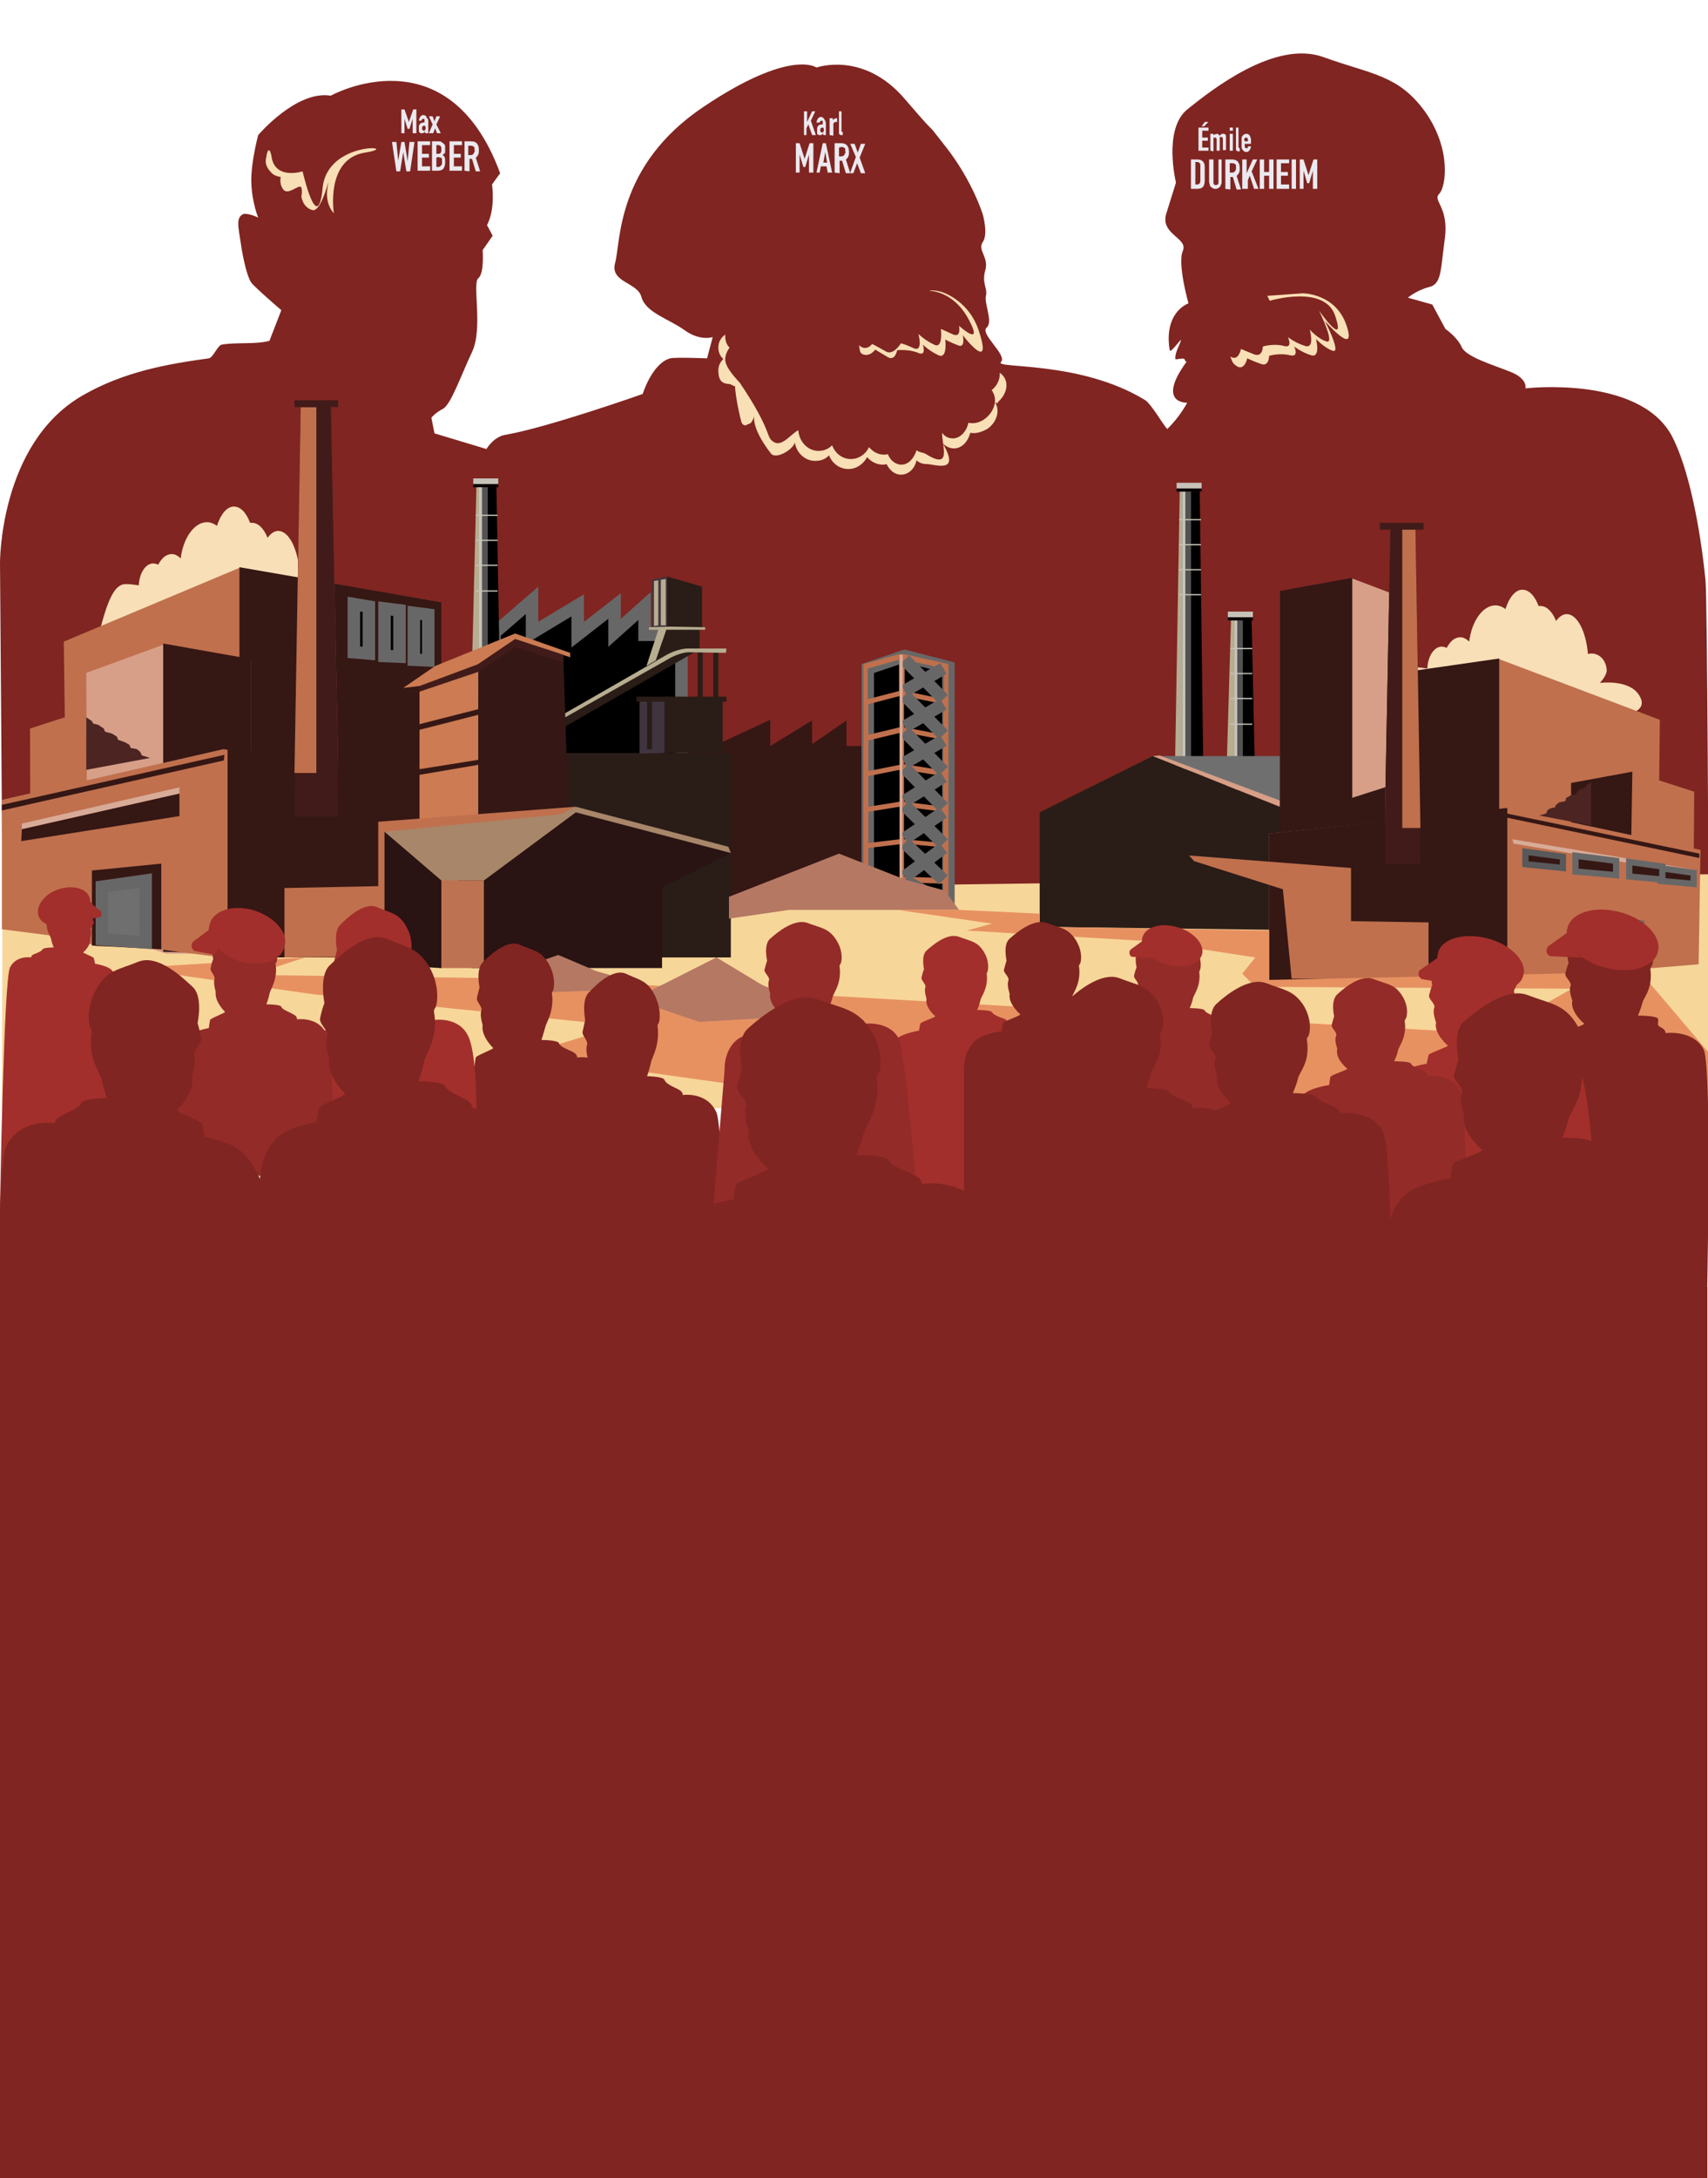 <?xml version="1.0" encoding="utf-8"?>
<!-- Generator: Adobe Illustrator 28.0.0, SVG Export Plug-In . SVG Version: 6.00 Build 0)  -->
<svg version="1.1" id="Layer_2" xmlns="http://www.w3.org/2000/svg" xmlns:xlink="http://www.w3.org/1999/xlink" x="0px" y="0px"
	 viewBox="0 0 273.2 348.3" style="enable-background:new 0 0 273.2 348.3;" xml:space="preserve">
<style type="text/css">
	.st0{fill:#802521;}
	.st1{fill:#F8DFB6;}
	.st2{fill:#F8DFB7;}
	.st3{fill:#525252;}
	.st4{fill:#B7AD90;}
	.st5{fill:#C7C3B9;}
	.st6{fill:#F7D699;}
	.st7{fill:#2A1C17;}
	.st8{fill:#E79161;}
	.st9{fill:#351714;}
	.st10{stroke:#686767;stroke-width:2;stroke-miterlimit:10;}
	.st11{fill:#C0704D;}
	.st12{fill:#D79F87;}
	.st13{fill:#D8AB98;}
	.st14{fill:#6F6F6F;stroke:#686767;stroke-width:2;stroke-miterlimit:10;}
	.st15{fill:#40353F;}
	.st16{fill:#CC7B52;}
	.st17{fill:#351715;}
	.st18{fill:#411B19;}
	.st19{fill:#291313;}
	.st20{fill:#4C2422;}
	.st21{fill:#A88669;}
	.st22{fill:#BD7351;}
	.st23{fill:none;stroke:#686767;stroke-width:2;stroke-miterlimit:10;}
	.st24{fill:#351714;stroke:#58595B;stroke-miterlimit:10;}
	.st25{fill:#B57863;}
	.st26{fill:#6F6F6F;}
	.st27{fill:#A22F2B;}
	.st28{fill:#932B28;}
	.st29{enable-background:new    ;}
	.st30{fill:#EAE9EF;}
	.st31{clip-path:url(#SVGID_00000062172999920472425620000008816036970280081031_);fill:#802521;}
</style>
<g id="Layer_6">
	<path class="st0" d="M273.3,148.6c0,0-0.2-53.5-0.5-55.8c-0.8-8.2-2.7-18.2-5.5-23.3c-5.4-9.5-23.3-7.4-23.3-7.4s0.4-1.5-2.3-2.6
		c-2.7-1.1-7.2-2.4-7.9-4c-0.7-1.6-2.6-2.9-2.6-2.9l-2.1-3.9l-3.9-1.1c0,0,1.4-1.2,3.4-1.7c2-0.5,1.8-2.6,2.5-7.7s-2-6.1-0.9-7.2
		c1.1-1.1,2-7.2-2.3-13.2c-4.3-5.9-8.6-5.9-16.3-8.7c-7.7-2.7-17.7,5.2-21.7,8.4c-3.9,3.2-1.8,11.7-1.8,11.7s-0.4,1.3-1.5,4.8
		c-1.2,3.5,3.5,4,2.6,6.1c-0.9,2.1,0.9,8.4,0.9,8.4c-2.1,0.9-3.7,3.4-3,7.5c0.1,0.6,1.9-2,1.8-1.6c-0.2,0.8-1,2-0.9,3
		c0.1,0.2,1.4-0.3,1.5,0.1c0.2,0.6,0.4,0.2,0.4,0.2c-5.1,6.9,0,6.7,0,6.7s-1.2,2.3-3.2,4.2c-0.8-0.9-2.5-3.9-3.5-4.6
		c-10.4-6.4-24.2-5-23.1-6.1c1.1-1.1-3.4-4.5-2.3-5.5c1.1-0.9-0.4-3.8-0.1-5.1c0.3-1.2-0.7-2-0.1-4.1c0.6-2.1-1.3-3.2-0.4-4.5
		c0.9-1.3,0-4.4,0-4.4s-1.6-5.3-5.9-10.8c-4.3-5.5,0,0-6.6-7.7c-6.6-7.7-14.1-5-14.1-5s-4.1-3.1-18.1,6.3S99.3,38.8,98.4,42
		c-0.9,3.2,3.6,3.1,4.2,5.5c0.7,2.5,4.4,3.5,6.9,5.3c2.5,1.8,4.5,1.1,4.5,1.1l-0.9,3.4c0,0-5-0.2-5.9,0c-2.9,0.8-4.4,5.7-4.4,5.7
		s-15,5.3-21.8,6.5c-1.4,0.2-2.4,1.1-3.2,2.3l-8.3-2.5L69,66.8c0,0,0.5-0.7,1.8-1.4c1.3-0.6,2.9-5.3,4.7-9.1s0-11,1-11.8
		c1-0.8,0.7-4.5,0.7-4.5l1.6-2.3L77.9,36c1.4-2.7,0.8-6.5,0.8-6.5l1.3-1.8C71.6,4.9,52.9,15.3,52.9,15.3c-5.5-0.9-11.6,6.3-11.6,6.3
		s-1.2,4.4-1.1,7.6c0.1,3.2,1.1,5.6,1.1,5.6c-1.4-0.7-2.3-0.6-2.3-0.6c-1.3,0.5-0.9,2-0.5,4.6c0.4,2.8,1.1,5.6,1.7,6.4
		c0.6,0.8,4.8,4.4,4.8,4.4l-1.9,4.9c-2.2,0.6-5.1,0.2-7.6,0.6c-0.7,0.1-1.4,2.1-2.1,2.2c-6.5,0.9-13.6,2.1-20.3,6C-0.1,71,0,90,0,90
		l0.4,53.4l68.1,0.5l82.6-1.4l51.4,0.8L273.3,148.6z"/>
	<path class="st1" d="M215.4,52.1c-1.7-5.2-7-5.2-7-5.2l-5.6,0.4l-0.1,0l0.4,0.8c0,0,8.9-2.7,10.5,2.5c1.7,5.2-2.6-0.9-2.6-0.9
		s2.6,5.3,1.2,4.9c-1.4-0.4-2.7-1.9-2.7-1.9s0.9,3.2-0.8,2.6c-1.6-0.5-2.7-1.4-2.7-1.4s0.9,1.9-0.7,1.4c-1.6-0.4-3.3,0.1-3.3,0.1
		s0,1.7-1.3,1.3c-1.3-0.5-2.2-0.9-2.2-0.9s-0.4,2.1-1.7,1.2c0.2,0.6,0.4,1.1,0.7,1.3c1.5,1.4,2-1,2-1s0.8,0.4,2.2,0.9
		c1.3,0.5,1.3-1.3,1.3-1.3s1.7-0.5,3.3-0.1c1.6,0.4,0.7-1.4,0.7-1.4s1.1,0.9,2.7,1.4c1.6,0.5,0.8-2.6,0.8-2.6s1.4,1.5,2.7,1.9
		c1.4,0.4-1.3-4.8-1.3-4.8S217.1,57.3,215.4,52.1z"/>
	<g>
		<path class="st1" d="M156.5,52.7c-1.4-4.1-4.9-5.8-6.2-6.1c-1.3-0.3-1.7-0.1-1.7-0.1s3.8-0.1,6.3,4.5c2.6,4.8-1.5,1.1-1.5,1.1
			s0.4,1.9-0.9,1.4c-1.3-0.6-2-0.9-2-0.9s0.4,3.3-1.1,2.5c-1.5-0.7-2.5-1.7-2.5-1.7s0.8,2.9-0.7,2.3c-1.5-0.7-2.1-0.8-2.1-0.8
			s-1.2,2-2.4,1.3c-1.2-0.7-2.2-1.2-2.2-1.2s-0.9,1.3-2.1,0.2c0.1,0.6,0.1,1.2,0.5,1.4c1.2,0.6,2.1-0.7,2.1-0.7s0.8,0.5,2,1.2
			c1.2,0.7,1.5-1.1,1.5-1.1s1.8-0.2,3.3,0.4c1.5,0.7,0.8-1.3,0.8-1.3s1,1,2.5,1.7c1.5,0.7,1.1-2.5,1.1-2.5s0.7,0.4,2,0.9
			c1.3,0.6,0.8-1.6,0.8-1.6S159,60.1,156.5,52.7z"/>
		<path class="st1" d="M159.6,64.3c1.3-1.1,1.8-2.8,1-4c-0.2-0.3-0.4-0.5-0.7-0.7c0.1,1-0.4,2.1-1.3,2.8c0.1,0.1,0.2,0.2,0.2,0.3
			c0.8,1.3,0.2,3.2-1.3,4.3c-0.8,0.6-1.8,0.8-2.6,0.6c-0.3,1.4-1.3,2.5-2.5,2.5c-0.7,0-1.3-0.3-1.7-0.9c-0.1,1.9,1.7,6.1-2.6,3.4
			c-0.5-0.3-1-0.2-1.5-0.6c-0.4,1.3-1.3,2.3-2.4,2.3c-1,0-1.8-0.7-2.2-1.7c-0.2,0.1-0.4,0.1-0.6,0.1c-1,0-1.8-0.5-2.4-1.2
			c-0.5,1.1-1.6,1.9-2.9,1.9c-1.4,0-2.5-0.9-3-2.2c-0.6,0.6-1.3,0.9-2.2,0.9c-1.7,0-3.1-1.5-3.2-3.3c-1.1,0.5-2.6,2.7-3.9,1.9
			c-1.4-0.8-0.1-1.5-5.4-9.4c-0.2-0.3-2.4-2.4-2.4-3.8c0-0.7,0.3-1.4,0.7-1.9c-0.5-0.5-0.7-1.1-0.7-1.9c0-0.1,0-0.1,0-0.2
			c-0.7,0.5-1.1,1.2-1.1,2.1c0,0.7,0.3,1.4,0.8,1.8c-0.5,0.5-0.8,1.1-0.8,1.8c0,1.4,0.4,2.2,1.8,2.2c0.1,0,0.8,0.4,0.9,0.4
			c-0.1,0.3,0.4,3.6,1,5.7c0.1,0.4,0.6,0.7,0.9,0.4c0.3-0.2,0.7,0.1,1.2-1.5c0-0.1-0.8,1.7,2.6,6.1c0.9,1.2,4.3-1.1,3.8-2.1
			c0.1,1.8,1.5,3.3,3.3,3.3c0.9,0,1.7-0.3,2.2-0.9c0.5,1.3,1.7,2.2,3.1,2.2c1.3,0,2.4-0.8,3-1.9c0.6,0.7,1.5,1.2,2.5,1.2
			c0.2,0,0.4,0,0.6-0.1c0.5,1,1.3,1.7,2.3,1.7c1.2,0,2.2-0.9,2.5-2.3c0.4,0.4,1,0.6,1.5,0.6c1.5,0,5.6,1.7,2.7-3.3
			c0.5,0.5,1.1,0.8,1.8,0.8c1.2,0,2.2-1,2.6-2.5c0.8,0.2,1.8-0.1,2.7-0.6c1.5-1,2.1-2.9,1.3-4.2C159.8,64.5,159.7,64.4,159.6,64.3z"
			/>
	</g>
	<path class="st1" d="M42.6,25.1c-0.1,0.5-0.4,1.4,1,2.7c0.5,0.4,1.3,0.5,1.3,0.5s-0.3,1.2,0.5,2.1c0.8,0.8,2.6-1.1,2.8-0.4
		c0.2,0.7,0,1.4,0,1.4s0.2,1.8,1.8,2.2c1.6,0.3,2.9-6.5,2.4-3.7c-0.5,2.8,1,4.2,1,4.2s-1.4-8.7,5-9.7c6.3-1-6.1-2.1-6.8,5.7
		c-0.8,7.8-3.2-2.7-3.2-2.7s-4.6,1.5-5-2.6C43,23.3,42.7,24.3,42.6,25.1z"/>
</g>
<g id="Layer_1_00000023262506149448593530000003297572640908992394_">
	<g>
		<g>
			<path class="st2" d="M15.2,137.4h0.2c0.3-0.9,0.5-1.9,0.5-2.9c0-1.2-0.2-2.4-0.7-3.4V137.4z"/>
			<path class="st2" d="M55.9,97.6c-1.3-1.7-4.1-1.9-6.1-1.7c0.7-0.7,1.1-1.6,1.1-1.9c0-1.6-1.1-2.8-2.4-2.8c-0.2,0-0.4,0-0.6,0.1
				c-0.3-3.6-1.7-6.4-3.4-6.4c-0.6,0-1.2,0.4-1.7,1.1c-0.6-1.5-1.5-2.4-2.5-2.4c-0.1,0-0.2,0-0.3,0c-0.6-1.6-1.5-2.6-2.6-2.6
				c-1.1,0-2.1,1.2-2.7,3.1c-0.5-0.4-1.1-0.6-1.6-0.6c-2,0-3.8,2.5-4.2,5.8c-0.4-0.4-0.9-0.7-1.4-0.7c-0.9,0-1.6,0.6-2.2,1.7
				c-0.2-0.1-0.5-0.2-0.8-0.2c-1.2,0-2.2,1.5-2.3,3.5c-0.7-0.1-1.3-0.2-2.1-0.2c-1.8,0-2.9,2.6-4.2,7.7l-0.7,1.3h18.7
				c-0.5,1.4-0.8,3-1,4.9c-0.4-0.6-0.9-1-1.4-1c-0.9,0-1.6,1-2.2,2.5c-0.2-0.2-0.5-0.3-0.8-0.3c-1.2,0-2.2,2.3-2.3,5.2
				c-0.7-0.2-1.3-0.3-2.1-0.3c-3.5,0-6.5,2.9-7.3,6.8c-0.5-0.4-1.1-0.6-1.7-0.7v7.4h39.4c0.2-0.4,0.3-0.8,0.3-1.2
				c0.1-1.9-1.8-3.3-4.1-3.3c-0.4,0-0.7,0-1,0.1c-0.3-2.9-1.5-5.3-3.2-6.6h8.3c0.1-0.5,0.2-1,0.2-1.6c0-2.3-1.1-4.2-2.4-4.2
				c-0.2,0-0.4,0.1-0.6,0.1c-0.2-3.3-0.7-6.1-1.5-7.8h0.1c0.2-0.3,0.3-0.5,0.3-0.8c0-1.2-1.9-2.2-4.2-2.2c-0.3,0-0.6,0-0.9,0.1
				c-0.1-0.1-0.2-0.2-0.1-0.2c3.5-1.8,7.8,1.1,8.3,1.7C54.8,100.8,57.8,100.2,55.9,97.6z M36.9,95.2c-0.1-0.1-0.1-0.1-0.2-0.2h0.6
				C37.2,95,37,95.1,36.9,95.2z M41,116.1c-0.1-0.1-0.1-0.2-0.2-0.3h0.6C41.3,115.8,41.2,116,41,116.1z"/>
			<path class="st2" d="M53.9,100.9c-0.1,0-0.2,0-0.2,0C54,101.1,54,101,53.9,100.9z"/>
		</g>
		<g>
			<path class="st2" d="M221.3,150.7h0.2c0.3-0.9,0.5-1.9,0.5-2.9c0-1.2-0.2-2.4-0.7-3.4V150.7z"/>
			<path class="st2" d="M262,110.9c-1.3-1.7-4.1-1.9-6.1-1.7c0.7-0.7,1.1-1.6,1.1-1.9c0-1.6-1.1-2.8-2.4-2.8c-0.2,0-0.4,0-0.6,0.1
				c-0.3-3.6-1.7-6.4-3.4-6.4c-0.6,0-1.2,0.4-1.7,1.1c-0.6-1.5-1.5-2.4-2.5-2.4c-0.1,0-0.2,0-0.3,0c-0.6-1.6-1.5-2.6-2.6-2.6
				c-1.1,0-2.1,1.2-2.7,3.1c-0.5-0.4-1.1-0.6-1.6-0.6c-2,0-3.8,2.5-4.2,5.8c-0.4-0.4-0.9-0.7-1.4-0.7c-0.9,0-1.6,0.6-2.2,1.7
				c-0.2-0.1-0.5-0.2-0.8-0.2c-1.2,0-2.2,1.5-2.3,3.5c-0.7-0.1-1.3-0.2-2.1-0.2c-1.8,0-2.9,2.6-4.2,7.7l-0.7,1.3H240
				c-0.5,1.4-0.8,3-1,4.9c-0.4-0.6-0.9-1-1.4-1c-0.9,0-1.6,1-2.2,2.5c-0.2-0.2-0.5-0.3-0.8-0.3c-1.2,0-2.2,2.3-2.3,5.2
				c-0.7-0.2-1.3-0.3-2.1-0.3c-3.5,0-6.5,2.9-7.3,6.8c-0.5-0.4-1.1-0.6-1.7-0.7v7.4h39.4c0.2-0.4,0.3-0.8,0.3-1.2
				c0.1-1.9-1.8-3.3-4.1-3.3c-0.4,0-0.7,0-1,0.1c-0.3-2.9-1.5-5.3-3.2-6.6h8.3c0.1-0.5,0.2-1,0.2-1.6c0-2.3-1.1-4.2-2.4-4.2
				c-0.2,0-0.4,0.1-0.6,0.1c-0.2-3.3-0.7-6.1-1.5-7.8h0.1c0.2-0.3,0.3-0.5,0.3-0.8c0-1.2-1.9-2.2-4.2-2.2c-0.3,0-0.6,0-0.9,0.1
				c-0.1-0.1-0.2-0.2-0.1-0.2c3.5-1.8,7.8,1.1,8.3,1.7C260.8,114.1,263.9,113.5,262,110.9z M243,108.5c-0.1-0.1-0.1-0.1-0.2-0.2h0.6
				C243.2,108.3,243.1,108.4,243,108.5z M247.1,129.4c-0.1-0.1-0.1-0.2-0.2-0.3h0.6C247.4,129.1,247.2,129.3,247.1,129.4z"/>
			<path class="st2" d="M260,114.2c-0.1,0-0.2,0-0.2,0C260,114.4,260.1,114.3,260,114.2z"/>
		</g>
		<g>
			<g>
				<polygon points="200.8,126.4 198.7,126.4 198.7,99.2 200.2,99.2 				"/>
				<rect x="197.3" y="99.2" class="st3" width="1.5" height="27.2"/>
				<polygon class="st4" points="197.4,126.4 196.1,126.4 196.9,99.2 197.4,99.2 				"/>
				<rect x="197.4" y="99.2" class="st5" width="0.5" height="27.2"/>
				<rect x="196.4" y="98.7" width="4" height="0.5"/>
				<rect x="196.4" y="97.8" class="st5" width="4" height="0.9"/>
			</g>
			<rect x="196.8" y="103.6" class="st5" width="3.5" height="0.2"/>
			<rect x="196.8" y="107.6" class="st5" width="3.5" height="0.2"/>
			<rect x="196.8" y="111.6" class="st5" width="3.5" height="0.2"/>
			<rect x="196.8" y="115.7" class="st5" width="3.5" height="0.2"/>
		</g>
		<g>
			<g>
				<polygon points="192.5,125.2 190.5,125.2 190.5,78.6 191.9,78.6 				"/>
				<rect x="189" y="78.6" class="st3" width="1.5" height="46.6"/>
				<polygon class="st4" points="189.1,125.2 187.9,125.2 188.7,78.6 189.1,78.6 				"/>
				<rect x="189.1" y="78.6" class="st5" width="0.5" height="46.6"/>
				<rect x="188.2" y="78.1" width="4" height="0.5"/>
				<rect x="188.2" y="77.2" class="st5" width="4" height="0.9"/>
			</g>
			<rect x="188.6" y="83" class="st5" width="3.5" height="0.2"/>
			<rect x="188.6" y="87" class="st5" width="3.5" height="0.2"/>
			<rect x="188.6" y="91" class="st5" width="3.5" height="0.2"/>
			<rect x="188.6" y="95" class="st5" width="3.5" height="0.2"/>
		</g>
		<polygon class="st6" points="0.4,143.5 273.3,139.8 273.3,176.8 0.3,177.5 		"/>
		<polygon class="st7" points="166.3,129.9 184.4,120.9 213.7,132.6 212.5,148.8 166.3,148.2 		"/>
		<polygon class="st7" points="59.7,120.8 80.1,109.1 113.2,124.3 111.8,143.4 59.7,142.7 		"/>
		<polygon class="st8" points="20.7,154.8 48.8,153.1 40.2,155.9 85.6,156.5 184,162.2 238.7,165.3 256.2,155.4 262,155 
			273.3,168.3 273.3,190.5 145.9,177.4 83.7,168.7 99.1,164 50.2,159 		"/>
		<polygon class="st9" points="108,119 114.8,114.4 114.8,119 123.2,115.1 123.2,119.3 129.9,115.2 129.9,119 135.4,115.2 
			135.4,119.3 142.1,119.3 142.1,143.6 108,143.6 		"/>
		<polygon class="st10" points="79.1,101.2 85.1,96 85.1,101.2 92.4,96.8 92.4,101.5 98.3,96.9 98.3,101.2 103.1,96.9 103.1,101.5 
			109,101.5 109,129 79.1,129 		"/>
		<g>
			<polygon class="st11" points="10.2,102.6 38.3,90.8 70.6,96.3 70.6,128.1 39.4,128.1 10.5,124.7 			"/>
			<polygon class="st9" points="38.3,90.7 38.3,128.1 70.6,128.1 70.6,96.3 			"/>
		</g>
		<g>
			<polygon class="st11" points="4.8,116.5 16.8,112.6 26.7,115.1 26.7,151.3 15.4,151.3 4.9,147.6 			"/>
			<polygon class="st9" points="16.8,112.6 17.3,150.6 26.7,151.3 26.7,114.8 			"/>
		</g>
		<g>
			<polygon class="st12" points="13.8,107.6 26.1,103.1 40.2,105.7 40.2,152.5 26.6,152.5 14,148.5 			"/>
			<polygon class="st9" points="26.1,102.9 26.1,152.2 40.2,152.5 40.2,105.4 			"/>
		</g>
		<g>
			<polygon class="st11" points="0.3,127.9 35.7,119.8 76.5,124.7 76.5,153.1 35.6,153.1 0.3,148.6 			"/>
			<polygon class="st9" points="36.4,119.7 36.4,153.1 76.5,153.1 76.5,124.7 			"/>
		</g>
		<polygon class="st9" points="0.3,128.7 35.9,120.7 35.8,121.6 0.3,129.6 		"/>
		<polygon class="st13" points="3.5,131.7 28.7,125.9 28.7,126.9 3.5,132.6 		"/>
		<polygon class="st7" points="89.5,116.7 111.6,104 108.3,104 86.7,116.1 		"/>
		<rect x="90.6" y="120.4" class="st7" width="26.3" height="32.7"/>
		<polygon class="st9" points="3.5,132.6 28.7,126.9 28.7,130.5 3.4,134.5 		"/>
		<polygon class="st9" points="14.7,151.2 14.7,139.2 25.8,138.1 25.8,151.8 		"/>
		<polygon class="st14" points="16.3,150.2 16.3,141.8 23.3,140.8 23.3,150.7 		"/>
		<g>
			<g>
				<polygon points="80,110.6 78,110.6 78,77.9 79.4,77.9 				"/>
				<rect x="76.5" y="77.9" class="st3" width="1.5" height="32.7"/>
				<polygon class="st4" points="76.6,110.6 75.4,110.6 76.2,77.9 76.6,77.9 				"/>
				<rect x="76.6" y="77.9" class="st5" width="0.5" height="32.7"/>
				<rect x="75.7" y="77.4" width="4" height="0.5"/>
				<rect x="75.7" y="76.5" class="st5" width="4" height="0.9"/>
			</g>
			<rect x="76.1" y="82.3" class="st5" width="3.5" height="0.2"/>
			<rect x="76.1" y="86.3" class="st5" width="3.5" height="0.2"/>
			<rect x="76.1" y="90.3" class="st5" width="3.5" height="0.2"/>
			<rect x="76.1" y="94.4" class="st5" width="3.5" height="0.2"/>
		</g>
		<polygon class="st10" points="56.6,96.6 56.6,104.3 59,104.5 59,97 		"/>
		<polygon class="st10" points="61.5,97.3 61.5,104.9 63.9,105 63.9,97.6 		"/>
		<polygon class="st10" points="66.2,98 66.2,105.5 68.5,105.6 68.5,98.3 		"/>
		<polygon class="st7" points="106.7,100.3 104.6,106.5 107.7,104.2 110.1,103.7 111.9,104.2 111.9,100.7 		"/>
		<g>
			<polygon class="st7" points="106.7,92.2 112.3,93.8 112.3,100.7 106.7,100.3 			"/>
			<polygon class="st15" points="106.7,92.2 104.3,92.7 104.3,100.4 106.7,100.3 			"/>
			<polygon class="st4" points="105.3,92.8 104.6,92.9 104.6,100.1 105.3,100 			"/>
			<polygon class="st4" points="106.5,92.6 105.7,92.7 105.7,100 106.5,100 			"/>
		</g>
		<g>
			<polygon class="st7" points="106.3,112.1 115.6,112.1 115.6,120.3 106.3,120.4 			"/>
			<polygon class="st15" points="106.3,112 102.3,112.1 102.3,120.5 106.3,120.4 			"/>
		</g>
		<polygon class="st4" points="112.8,100.7 103.8,100.7 103.8,100.3 107.3,100.2 112.8,100.3 		"/>
		<polygon class="st4" points="105.3,100.7 103.4,106.5 104.9,105.6 106.7,100.3 		"/>
		<rect x="114.1" y="104" class="st7" width="0.8" height="8"/>
		<rect x="114.1" y="111.8" class="st7" width="0.8" height="8"/>
		<rect x="107.5" y="111.8" class="st7" width="0.8" height="8"/>
		<rect x="103.5" y="111.8" class="st7" width="0.8" height="8"/>
		<rect x="101.8" y="111.4" class="st7" width="14.4" height="0.8"/>
		<rect x="111.6" y="104" class="st7" width="0.8" height="8"/>
		<path class="st4" d="M116.2,103.7h-6.1c0,0-1.6-0.1-3.8,1.2s-20.7,11.9-20.7,11.9l0.4,0.4l20.7-11.7c0,0,1.7-1.1,3.4-1.2l6,0.1
			L116.2,103.7z"/>
		<polygon class="st16" points="67.1,130.9 67.1,109.7 76.5,105.4 76.5,131.5 		"/>
		<polygon class="st17" points="76.5,130.2 76.5,105.3 82.3,102 90.1,104.7 90.9,129.3 		"/>
		<polygon class="st16" points="64.5,110 69.6,106.5 82.4,101.3 91.2,104.4 91.2,105.1 82.4,102.2 76.5,106.2 67.1,109.7 		"/>
		<polygon class="st18" points="90.1,104.7 82.4,102.2 76.5,106.2 67.1,109.7 67.1,110.6 76.6,107.4 82.4,103.5 90.1,105.9 		"/>
		<polyline class="st17" points="67.1,115.8 76.5,113.4 76.5,114.3 67.1,116.7 67.1,115.8 		"/>
		<polyline class="st17" points="67.1,123 76.5,121.5 76.5,122.3 67.1,123.9 67.1,123 		"/>
		<polygon class="st19" points="116.9,136.4 92.1,129 75.4,138.7 75.4,154.8 105.9,154.8 105.9,141.9 		"/>
		<polygon class="st11" points="45.5,153.1 45.5,142 60.5,141.7 60.5,131.4 92.1,129 91.2,130.1 73.8,135.6 72.2,152.9 		"/>
		<g>
			<polygon class="st11" points="54.1,122.3 48.4,121.7 49.3,66.8 51.4,65.1 52.9,66.6 			"/>
			<polygon class="st18" points="54.1,122.3 51.4,122 51.4,65.1 52.9,66.3 			"/>
		</g>
		<polygon class="st20" points="13.8,114.7 14.7,115.3 14.9,115.7 15.7,115.9 16.6,116.5 16.8,117 17.9,117.3 18.7,117.8 
			18.9,118.3 20,118.7 20.7,119.1 20.9,119.6 21.9,119.8 22.4,120.2 22.7,120.8 24,121.2 13.8,123.1 		"/>
		<polygon class="st21" points="61.5,133 70.6,140.8 77.4,140.8 92.1,129.9 116.9,136.4 116.5,135.4 92.1,129 89.7,130.2 		"/>
		<rect x="70.2" y="140.8" class="st22" width="7.2" height="14"/>
		<polygon class="st19" points="70.6,154.8 70.6,140.8 61.5,133 61.5,154.3 		"/>
		<polygon class="st18" points="54.1,123.6 47.1,123.6 48.1,65.1 52.9,65.1 		"/>
		<polygon class="st18" points="54.1,130.6 47.1,130.6 48.2,64.3 52.9,64.3 		"/>
		<polygon class="st11" points="50.6,123.6 47.1,123.6 48.1,65.1 50.6,65.1 		"/>
		<g>
			<polygon class="st10" points="151.7,106.7 151.7,143.8 138.8,143.8 138.8,106.9 144.7,104.9 			"/>
			<path class="st11" d="M138.8,106l5-1.4l0.8,0l6.3,1.4l0.8,0.2v37.5h-0.8v1l-6.3-0.2v-0.2h-0.8v0.2l-5,0.2v-1h-0.7v-37.5
				L138.8,106z M150.9,112.6l-6.3-1.3v5l6.3,1.2V112.6z M150.9,118.3l-6.3-1.2v5.1l6.3,1V118.3z M150.9,124.1l-6.3-1v5.1l6.3,0.8
				V124.1z M150.9,129.8l-6.3-0.8v5.2l6.3,0.6V129.8z M150.9,135.5l-6.3-0.6v5.3l6.3,0.2V135.5z M143.9,135l-5,0.6v5l5-0.2V135z
				 M143.9,134.2V129l-5,0.8v5L143.9,134.2z M143.9,128.2v-5.1l-5,1v4.9L143.9,128.2z M143.9,122.3v-5.1l-5,1.2v4.9L143.9,122.3z
				 M143.9,116.3v-5l-5,1.3v4.9L143.9,116.3z M138.8,106.9v4.9l5-1.3v-5L138.8,106.9z M144.7,105.5v5l6.3,1.3v-4.9L144.7,105.5z
				 M150.9,144v-2.7l-6.3-0.2v2.7L150.9,144z M143.9,143.7v-2.7l-5,0.2v2.7L143.9,143.7z"/>
			<line class="st23" x1="150.9" y1="111.8" x2="144.7" y2="105.5"/>
			<line class="st23" x1="144.7" y1="110.5" x2="150.9" y2="106.9"/>
			<line class="st23" x1="144.7" y1="116.2" x2="150.9" y2="112.6"/>
			<line class="st23" x1="144.7" y1="122" x2="150.9" y2="118.4"/>
			<line class="st23" x1="144.7" y1="128.1" x2="150.9" y2="124.2"/>
			<line class="st23" x1="144.7" y1="134.1" x2="150.9" y2="129.9"/>
			<line class="st23" x1="144.7" y1="140.2" x2="150.9" y2="135.6"/>
			<line class="st23" x1="150.9" y1="117.5" x2="144.7" y2="111.2"/>
			<line class="st23" x1="150.9" y1="123.3" x2="144.7" y2="117"/>
			<line class="st23" x1="150.9" y1="129.1" x2="144.7" y2="122.8"/>
			<line class="st23" x1="150.9" y1="134.9" x2="144.7" y2="128.8"/>
			<line class="st23" x1="150.9" y1="140.7" x2="144.7" y2="134.8"/>
			<line class="st23" x1="150.9" y1="144.2" x2="144.7" y2="140.8"/>
			<polygon class="st13" points="144.4,104.7 144.3,143.6 143.9,143.6 143.9,104.7 			"/>
		</g>
		<g>
			<polygon class="st11" points="265.5,115.1 239.8,105.4 207.8,109.9 207.8,136.2 238.7,136.2 265.3,133.3 			"/>
			<polygon class="st9" points="239.8,105.3 239.8,136.2 207.8,136.2 207.8,109.9 			"/>
		</g>
		<g>
			<polygon class="st11" points="271,126.6 261.1,123.4 251.3,125.4 251.3,155.2 262.5,155.2 270.8,152.1 			"/>
			<polygon class="st9" points="261.1,123.4 260.6,154.7 251.3,155.2 251.3,125.2 			"/>
		</g>
		<g>
			<polygon class="st12" points="226.3,96.3 216.3,92.5 204.7,94.7 204.7,127.7 215.9,127.7 226.2,124.4 			"/>
			<polygon class="st9" points="216.3,92.4 216.3,132 204.7,134.8 204.7,94.5 			"/>
		</g>
		<g>
			<polygon class="st11" points="272,135.9 241.1,129.3 203,133.3 203,156.7 241.1,156.7 271.7,154.2 			"/>
			<polygon class="st9" points="241.1,129.2 241.1,156.7 203,156.7 203,133.3 			"/>
		</g>
		<polygon class="st9" points="271.8,136.5 240.6,130 240.8,130.7 271.8,137.2 		"/>
		<polygon class="st13" points="271.2,139.1 241.9,134.2 242.1,134.9 271.2,139.8 		"/>
		<polygon class="st14" points="270.4,140.8 270.4,140 266.1,139.4 266.1,140.4 		"/>
		<polygon class="st9" points="270.4,140.8 270.4,140 266.1,139.4 266.1,140.4 		"/>
		<polygon class="st14" points="258,139.4 258,138.1 252.5,137.4 252.5,138.9 		"/>
		<polygon class="st9" points="258,139.4 258,138.1 252.5,137.4 252.5,138.9 		"/>
		<polygon class="st14" points="265.4,140.1 265.4,139 261.1,138.4 261.1,139.7 		"/>
		<polygon class="st9" points="265.4,140.1 265.4,139 261.1,138.4 261.1,139.7 		"/>
		<polygon class="st24" points="250,138.8 250,137 244,136.2 244,138.2 		"/>
		<polygon class="st9" points="262.5,155.2 262.5,147.5 255.8,146.8 255.8,155.5 		"/>
		<polygon class="st14" points="262,155 262,148.1 256.2,147.3 256.2,155.4 		"/>
		<polygon class="st11" points="228.5,156.7 228.5,147.5 216.1,147.3 216.1,138.8 190.2,136.8 191,137.7 205.2,142.2 206.6,156.5 		
			"/>
		<g>
			<polygon class="st11" points="221.5,131.3 226.2,130.8 225.3,85.6 223.6,84.2 222.4,85.3 			"/>
			<polygon class="st18" points="221.5,131.3 223.6,131.1 223.6,84.2 222.4,85.1 			"/>
		</g>
		<polygon class="st20" points="254.5,125.1 253.8,125.5 253.7,125.9 253,126.1 252.3,126.5 252.1,127 251.2,127.2 250.5,127.6 
			250.4,128.1 249.4,128.3 248.9,128.7 248.7,129.1 247.9,129.3 247.5,129.6 247.3,130.1 246.2,130.4 254.5,132 		"/>
		<polygon class="st18" points="221.5,132.4 227.2,132.4 226.4,84.2 222.4,84.2 		"/>
		<polygon class="st18" points="221.5,138.2 227.2,138.2 226.5,93 222.4,93 		"/>
		<polygon class="st11" points="224.3,132.4 227.2,132.4 226.4,84.2 224.3,84.2 		"/>
		<rect x="47.1" y="64" class="st18" width="7" height="1.1"/>
		<rect x="220.7" y="83.6" class="st18" width="7" height="1.1"/>
		<polygon class="st25" points="101.3,159.8 114.6,153.1 121.9,157.5 126.1,159.2 127.7,162.5 111.8,163.4 		"/>
		<polygon class="st25" points="116.6,143.4 134.2,136.5 144.9,140.7 151.1,142.4 153.4,145.5 126.2,145.5 116.6,146.9 		"/>
		<polygon class="st25" points="78.1,156.6 89.3,152.7 95.4,155.3 99,156.3 100.3,158.2 86.9,158.7 		"/>
		<polygon class="st26" points="184.4,120.9 204.7,120.9 204.7,128.5 		"/>
		<polygon class="st12" points="184.4,120.9 185.5,120.8 204.7,128 204.7,129 		"/>
		<polyline class="st8" points="143.6,145.5 158.7,147.7 154.6,148.8 183.8,150.5 200.8,153.1 198.7,155.7 200.8,157.8 251.4,158.1 
			257.2,155.5 203,156.7 203,148.8 166.3,148.2 166.3,146.1 153.4,145.5 		"/>
	</g>
	<g>
		<g>
			<g>
				<path class="st27" d="M19,158.2c0,0,0.1-2.2-1.4-3.3c-0.7-0.5-2.4-0.8-2.4-0.8s-0.1-0.6-0.2-0.9c-0.1-0.2-1.7-0.8-1.7-0.9
					c0,0,1.3-1.1,1.1-2.2c0,0,0.3-0.9,0.1-1.4c-0.1-0.4,0.5-0.8,0.5-1.2c-0.2-0.7-0.3-1-0.3-1s0.4-1.7-0.3-2.4
					c-0.7-0.6-2.4-2.2-3.8-1.7c-1.4,0.6-2.1,0.6-2.8,1.8c-0.7,1.2-0.6,2.4-0.4,2.6c0.2,0.2-0.1,0.4,0.1,1.4c0.1,1,0.7,1.7,0.7,2.1
					c0.1,0.5,0.4,1.2,0.4,1.2s-1.6,0-1.8,0.3c-0.1,0.3-0.9,0.6-1.4,0.8c-0.5,0.2-0.4,0.5-0.4,0.5s-2.4-0.4-3.4,1.6
					C0.6,156.6,0,193,0,193l19.2-5.1L19,158.2z"/>
			</g>
		</g>
		<g>
			<g>
				<path class="st0" d="M69.9,177.5c0,0-0.2-3.8,2.2-5.6c1.2-0.9,3.8-1.4,3.8-1.4s0.1-0.9,0.2-1.4c0.1-0.3,2.7-1.3,2.8-1.5
					c0,0-2-1.9-1.7-3.7c0,0-0.5-1.6-0.2-2.3c0.2-0.7-0.9-1.4-0.7-2.1c0.3-1.2,0.4-1.6,0.4-1.6s-0.6-2.9,0.5-4s3.9-3.8,6-2.8
					c2.1,0.9,3.3,0.9,4.5,2.9c1.2,2,1,4.1,0.7,4.5c-0.3,0.4,0.1,0.6-0.1,2.3c-0.2,1.8-1,2.9-1.1,3.5c-0.2,0.8-0.6,2-0.6,2
					s2.6,0,2.8,0.5c0.2,0.6,1.4,1,2.2,1.4c0.8,0.4,0.7,0.9,0.7,0.9s3.9-0.6,5.4,2.6c1.5,3.2,1.3,13.2,1.3,13.2H69.1L69.9,177.5z"/>
			</g>
			<g>
				<path class="st27" d="M47.1,171.5c0,0-0.2-3.8,2.2-5.6c1.2-0.9,3.8-1.4,3.8-1.4s0.1-0.9,0.2-1.4c0.1-0.3,2.7-1.3,2.8-1.5
					c0,0-2-1.9-1.7-3.7c0,0-0.5-1.6-0.2-2.3c0.2-0.7-0.9-1.4-0.7-2.1c0.3-1.2,0.4-1.6,0.4-1.6s-0.6-2.9,0.5-4s3.9-3.8,6-2.8
					c2.1,0.9,3.3,0.9,4.5,2.9c1.2,2,1,4.1,0.7,4.5s0.1,0.6-0.1,2.3s-1,2.9-1.1,3.5c-0.2,0.8-0.6,2-0.6,2s2.6,0,2.8,0.5
					c0.2,0.6,1.4,1,2.2,1.4c0.8,0.4,0.7,0.9,0.7,0.9s3.9-0.6,5.4,2.6c1.5,3.2,1.3,13.2,1.3,13.2H46.3L47.1,171.5z"/>
			</g>
			<g>
				<path class="st28" d="M28.2,170.4c0,0-0.1-3.3,1.9-4.8c1-0.8,3.3-1.2,3.3-1.2s0.1-0.8,0.2-1.3c0.1-0.3,2.4-1.1,2.4-1.3
					c0,0-1.7-1.6-1.5-3.2c0,0-0.4-1.4-0.2-2c0.2-0.6-0.8-1.3-0.6-1.8c0.2-1.1,0.4-1.4,0.4-1.4s-0.5-2.5,0.4-3.5s3.4-3.3,5.2-2.4
					c1.8,0.8,2.9,0.8,3.9,2.5c1,1.8,0.8,3.5,0.6,3.9c-0.3,0.3,0.1,0.5-0.1,2c-0.2,1.5-0.9,2.5-1,3c-0.1,0.7-0.5,1.7-0.5,1.7
					s2.3,0,2.4,0.4c0.2,0.5,1.3,0.8,1.9,1.2c0.7,0.3,0.6,0.8,0.6,0.8s3.4-0.5,4.7,2.3c1.3,2.8,1.2,22.9,1.2,22.9l-25.9-0.4
					L28.2,170.4z"/>
			</g>
			<g>
				<path class="st0" d="M43,192.6c0,0-1.4-6.2-4.8-8.8c-1.7-1.3-5.5-2-5.5-2s-0.2-1.3-0.4-2.1c-0.1-0.4-4-1.8-4-2.2
					c0,0,2.9-2.7,2.4-5.3c0,0,0.7-2.3,0.4-3.3c-0.3-1,1.3-2.1,1.1-3c-0.4-1.7-0.6-2.3-0.6-2.3s0.9-4.1-0.7-5.7
					c-1.6-1.5-5.6-5.4-8.8-4.1s-4.9,1.3-6.6,4.2s-1.4,5.8-1,6.4c0.4,0.6-0.1,0.9,0.1,3.3s1.5,4.1,1.7,5c0.2,1.2,0.8,2.9,0.8,2.9
					s-3.8,0-4.1,0.8c-0.3,0.8-2.1,1.4-3.2,2c-1.1,0.6-1,1.2-1,1.2s-5.6-0.9-7.8,3.7s-1,67.9-1,67.9l46.2,1.1L43,192.6z"/>
			</g>
			<g>
				<path class="st0" d="M41.5,189.9c0,0-0.2-5.6,3.3-8.4c1.7-1.3,5.8-2.1,5.8-2.1s0.2-1.4,0.4-2.2c0.1-0.5,4.2-1.9,4.2-2.3
					c0,0-3-2.8-2.5-5.5c0,0-0.8-2.4-0.4-3.5c0.4-1.1-1.3-2.1-1.1-3.1c0.4-1.8,0.7-2.4,0.7-2.4s-0.9-4.3,0.8-6
					c1.7-1.6,5.9-5.6,9.1-4.3c3.2,1.4,5,1.4,6.8,4.4c1.8,3,1.4,6.1,1,6.7c-0.5,0.6,0.2,0.9-0.1,3.5c-0.3,2.6-1.6,4.3-1.7,5.2
					c-0.2,1.3-0.9,3-0.9,3s4,0,4.3,0.8c0.3,0.8,2.2,1.5,3.3,2.1c1.1,0.6,1,1.3,1,1.3s9.2,2.4,11.5,7.2c2.3,4.8,2.2,47.5,2.2,47.5
					H40.3L41.5,189.9z"/>
			</g>
			<g>
				<path class="st0" d="M86.8,184.3c0,0-0.2-4.1,2.2-6c1.2-0.9,3.8-1.5,3.8-1.5s0.1-1,0.2-1.6c0.1-0.3,2.7-1.4,2.8-1.6
					c0,0-2-2-1.7-4c0,0-0.5-1.7-0.2-2.5c0.2-0.8-0.9-1.5-0.7-2.2c0.3-1.3,0.4-1.8,0.4-1.8s-0.6-3.1,0.5-4.3s3.9-4,6-3.1
					c2.1,1,3.3,1,4.5,3.2c1.2,2.2,1,4.4,0.7,4.8c-0.3,0.4,0.1,0.6-0.1,2.5s-1,3.1-1.1,3.8c-0.2,0.9-0.6,2.1-0.6,2.1s2.6,0,2.8,0.6
					c0.2,0.6,1.4,1.1,2.2,1.5c0.8,0.4,0.7,0.9,0.7,0.9s3.9-0.6,5.4,2.8c1.5,3.5,1.7,53.8,1.7,53.8H86.3L86.8,184.3z"/>
			</g>
		</g>
		<path class="st27" d="M40.4,145.5c-3.4-0.9-6.5,0.2-6.9,2.5c-0.1,0.2-0.1,0.5-0.1,0.7l-2.4,1.8c-0.6,0.4-0.4,1.5,0.3,1.6l2.7,0.5
			c0.4,0.1,0.8-0.3,0.8-0.9v-0.1c1,0.9,2.3,1.8,3.8,2.2c3.4,0.9,6.5-0.2,6.9-2.5C46.2,149.1,43.8,146.5,40.4,145.5z"/>
		<path class="st27" d="M9.7,142.1c2.3-0.6,4.4,0.1,4.7,1.7c0,0.2,0,0.3,0,0.5l1.6,1.3c0.4,0.3,0.3,1.1-0.2,1.1L14,147
			c-0.3,0.1-0.6-0.2-0.6-0.6v0c-0.7,0.6-1.6,1.2-2.6,1.5c-2.3,0.6-4.4-0.1-4.7-1.7C5.8,144.6,7.4,142.7,9.7,142.1z"/>
	</g>
	<g>
		<g>
			<g>
				<path class="st28" d="M175.8,169.9c0,0-0.1-2.9,1.9-4.3c1-0.7,3.3-1.1,3.3-1.1s0.1-0.7,0.2-1.1c0.1-0.3,2.4-1,2.4-1.2
					c0,0-1.7-1.4-1.4-2.8c0,0-0.4-1.2-0.2-1.8c0.2-0.6-0.7-1.1-0.6-1.6c0.2-0.9,0.4-1.3,0.4-1.3s-0.5-2.2,0.4-3s3.3-2.9,5.2-2.2
					c1.8,0.7,2.9,0.7,3.9,2.3c1,1.5,0.8,3.1,0.6,3.4c-0.2,0.3,0.1,0.4-0.1,1.8c-0.2,1.3-0.9,2.2-1,2.7c-0.1,0.6-0.5,1.5-0.5,1.5
					s2.3,0,2.4,0.4c0.2,0.4,1.3,0.8,1.9,1c0.7,0.3,0.6,0.7,0.6,0.7s3.3-0.4,4.6,2c1.3,2.4,1.5,26,1.5,26h-25.7L175.8,169.9z"/>
			</g>
			<g>
				<path class="st27" d="M141.8,170.2c0,0-0.1-2.9,1.9-4.3c1-0.7,3.3-1.1,3.3-1.1s0.1-0.7,0.2-1.1c0.1-0.3,2.4-1,2.4-1.2
					c0,0-1.7-1.4-1.4-2.8c0,0-0.4-1.2-0.2-1.8c0.2-0.5-0.7-1.1-0.6-1.6c0.2-0.9,0.4-1.3,0.4-1.3s-0.5-2.2,0.4-3s3.3-2.9,5.2-2.2
					c1.8,0.7,2.9,0.7,3.9,2.3c1,1.5,0.8,3.1,0.6,3.4c-0.2,0.3,0.1,0.4-0.1,1.8c-0.2,1.3-0.9,2.2-1,2.7c-0.1,0.6-0.5,1.5-0.5,1.5
					s2.3,0,2.4,0.4c0.2,0.4,1.3,0.8,1.9,1s0.6,0.7,0.6,0.7s3.3-0.4,4.6,2c1.3,2.4,0.6,38.1,0.6,38.1h-25.7L141.8,170.2z"/>
			</g>
			<g>
				<path class="st28" d="M115.9,171.1c0,0-0.2-3.3,2.2-5c1.2-0.8,3.8-1.2,3.8-1.2s0.1-0.8,0.2-1.3c0.1-0.3,2.7-1.1,2.8-1.4
					c0,0-2-1.7-1.7-3.3c0,0-0.5-1.4-0.2-2.1c0.2-0.6-0.9-1.3-0.7-1.8c0.3-1.1,0.4-1.4,0.4-1.4s-0.6-2.6,0.5-3.5c1.1-1,3.9-3.3,6-2.5
					c2.1,0.8,3.3,0.8,4.5,2.6c1.2,1.8,1,3.6,0.7,4c-0.3,0.3,0.1,0.5-0.1,2.1c-0.2,1.6-1,2.6-1.1,3.1c-0.2,0.7-0.6,1.8-0.6,1.8
					s2.6,0,2.8,0.5c0.2,0.5,1.4,0.9,2.2,1.2c0.8,0.3,0.7,0.8,0.7,0.8s3.9-0.5,5.4,2.3c1.5,2.8,4,39,4,39l-34.9,3.6L115.9,171.1z"/>
			</g>
			<g>
				<path class="st0" d="M154.2,171.1c0,0-0.2-3.3,2.2-5c1.2-0.8,3.8-1.2,3.8-1.2s0.1-0.8,0.2-1.3c0.1-0.3,2.7-1.1,2.8-1.4
					c0,0-2-1.7-1.7-3.3c0,0-0.5-1.4-0.2-2.1c0.2-0.6-0.9-1.3-0.7-1.8c0.3-1.1,0.4-1.4,0.4-1.4s-0.6-2.6,0.5-3.5c1.1-1,3.9-3.3,6-2.5
					c2.1,0.8,3.3,0.8,4.5,2.6c1.2,1.8,1,3.6,0.7,4c-0.3,0.3,0.1,0.5-0.1,2.1c-0.2,1.6-1,2.6-1.1,3.1c-0.2,0.7-0.6,1.8-0.6,1.8
					s2.6,0,2.8,0.5c0.2,0.5,1.4,0.9,2.2,1.2c0.8,0.3,0.7,0.8,0.7,0.8s3.9-0.5,5.4,2.3c1.5,2.8,1.3,27.9,1.3,27.9l-29.1,16.1
					L154.2,171.1z"/>
			</g>
		</g>
		<g>
			<g>
				<path class="st0" d="M243.2,173.6c0,0-0.2-3.8,2.5-5.6c1.3-0.9,4.3-1.4,4.3-1.4s0.2-0.9,0.3-1.4c0.1-0.3,3.1-1.3,3.1-1.5
					c0,0-2.3-1.9-1.9-3.7c0,0-0.6-1.6-0.3-2.3c0.3-0.7-1-1.4-0.8-2.1c0.3-1.2,0.5-1.6,0.5-1.6s-0.7-2.9,0.6-4
					c1.2-1.1,4.4-3.8,6.8-2.8c2.4,0.9,3.8,0.9,5.1,2.9c1.4,2,1.1,4.1,0.7,4.5c-0.3,0.4,0.1,0.6-0.1,2.3c-0.2,1.8-1.2,2.9-1.3,3.5
					c-0.2,0.8-0.7,2-0.7,2s3,0,3.2,0.5c0.2,0.6-0.4,1,0.5,1.4c0.8,0.4,0.7,0.9,0.7,0.9s4.4-0.6,6.1,2.6c1.7,3.2,0.1,59.6,0.1,59.6
					h-31.5L243.2,173.6z"/>
			</g>
			<g>
				<path class="st27" d="M221.4,177.1c0,0-0.2-3.8,2.5-5.6c1.3-0.9,4.3-1.4,4.3-1.4s0.2-0.9,0.3-1.4c0.1-0.3,3.1-1.3,3.1-1.5
					c0,0-2.3-1.9-1.9-3.7c0,0-0.6-1.6-0.3-2.3c0.3-0.7-1-1.4-0.8-2.1c0.3-1.2,0.5-1.6,0.5-1.6s-0.7-2.9,0.6-4
					c1.2-1.1,4.4-3.8,6.8-2.8c2.4,0.9,3.8,0.9,5.1,2.9c1.4,2,1.1,4.1,0.7,4.5c-0.3,0.4,0.1,0.6-0.1,2.3c-0.2,1.8-1.2,2.9-1.3,3.5
					c-0.2,0.8-0.7,2-0.7,2s3,0,3.2,0.5c0.2,0.6,1.6,1,2.5,1.4c0.8,0.4,0.7,0.9,0.7,0.9s4.4-0.6,6.1,2.6c1.7,3.2,2.5,20.2,2.5,20.2
					l-34.1-2.1L221.4,177.1z"/>
			</g>
			<g>
				<path class="st28" d="M206.8,179.5c0,0-0.2-3.3,2.1-4.8c1.1-0.8,3.7-1.2,3.7-1.2s0.1-0.8,0.2-1.3c0.1-0.3,2.7-1.1,2.7-1.3
					c0,0-2-1.6-1.6-3.2c0,0-0.5-1.4-0.2-2s-0.8-1.3-0.7-1.8c0.3-1.1,0.4-1.4,0.4-1.4s-0.6-2.5,0.5-3.5s3.8-3.3,5.9-2.4
					c2.1,0.8,3.3,0.8,4.4,2.5c1.2,1.8,0.9,3.5,0.6,3.9c-0.3,0.3,0.1,0.5-0.1,2c-0.2,1.5-1,2.5-1.1,3c-0.1,0.7-0.6,1.7-0.6,1.7
					s2.6,0,2.7,0.4c0.2,0.5,1.4,0.8,2.1,1.2c0.7,0.3,0.6,0.8,0.6,0.8s3.8-0.5,5.2,2.3c1.5,2.8,0.4,32.3,0.4,32.3H206L206.8,179.5z"
					/>
			</g>
			<g>
				<path class="st0" d="M185.1,188c0,0-0.2-4.3,2.9-6.5c1.5-1,5-1.6,5-1.6s0.2-1.1,0.3-1.7c0.1-0.4,3.6-1.5,3.6-1.8
					c0,0-2.6-2.2-2.2-4.3c0,0-0.7-1.9-0.3-2.7c0.3-0.8-1.1-1.7-1-2.4c0.4-1.4,0.5-1.9,0.5-1.9s-0.8-3.3,0.7-4.6
					c1.4-1.3,5.1-4.3,7.9-3.3c2.8,1.1,4.3,1.1,5.9,3.4c1.5,2.3,1.2,4.7,0.8,5.2c-0.4,0.4,0.1,0.7-0.1,2.7c-0.2,2-1.4,3.3-1.5,4
					c-0.2,0.9-0.8,2.3-0.8,2.3s3.4,0,3.7,0.6s1.9,1.1,2.9,1.6c1,0.4,0.8,1,0.8,1s5.1-0.7,7,3c2,3.7,1.1,51.4,1.1,51.4l-38.9-0.4
					L185.1,188z"/>
			</g>
			<g>
				<path class="st0" d="M160.2,187.8c0,0,1.3-5,4.3-7.1c1.5-1,5-1.6,5-1.6s0.2-1.1,0.3-1.7c0.1-0.4,3.6-1.5,3.6-1.8
					c0,0-2.6-2.2-2.2-4.3c0,0-0.7-1.9-0.3-2.7c0.3-0.8-1.1-1.7-1-2.4c0.4-1.4,0.5-1.9,0.5-1.9s-0.8-3.3,0.7-4.6
					c1.4-1.3,5.1-4.3,7.9-3.3c2.8,1.1,4.3,1.1,5.9,3.4c1.6,2.3,1.2,4.7,0.8,5.2c-0.4,0.4,0.1,0.7-0.1,2.7c-0.2,2-1.4,3.3-1.5,4
					c-0.2,0.9-0.8,2.3-0.8,2.3s3.4,0,3.7,0.6c0.3,0.6,1.9,1.1,2.9,1.6c1,0.4,0.8,1,0.8,1s5.1-0.7,7,3c2,3.7,1.7,48.7,1.7,48.7
					l-45.5,3.2L160.2,187.8z"/>
			</g>
			<g>
				<path class="st0" d="M104,204.2c0,0,1.8-7.1,6.2-10.1c2.2-1.5,7.1-2.3,7.1-2.3s0.2-1.5,0.5-2.4c0.2-0.5,5.1-2.1,5.1-2.5
					c0,0-3.7-3.1-3.1-6c0,0-0.9-2.6-0.5-3.8c0.5-1.1-1.6-2.4-1.4-3.4c0.5-2,0.8-2.7,0.8-2.7s-1.1-4.7,0.9-6.5
					c2-1.8,7.2-6.2,11.2-4.7s6.2,1.5,8.4,4.8c2.2,3.3,1.7,6.7,1.2,7.3c-0.5,0.6,0.2,1-0.2,3.8c-0.4,2.8-1.9,4.7-2.1,5.7
					c-0.3,1.3-1.1,3.3-1.1,3.3s4.9,0,5.2,0.9c0.4,0.9,2.7,1.6,4,2.3c1.4,0.6,1.2,1.4,1.2,1.4s7.2-1,10,4.3
					c2.8,5.3,2.4,49.9,2.4,49.9l-64.6,4.5L104,204.2z"/>
			</g>
			<g>
				<path class="st0" d="M221.8,198.9c0,0-0.3-5.6,3.7-8.4c2-1.3,6.5-2.1,6.5-2.1s0.2-1.4,0.4-2.2c0.1-0.5,4.7-1.9,4.7-2.3
					c0,0-3.4-2.8-2.9-5.5c0,0-0.8-2.4-0.4-3.5c0.4-1.1-1.5-2.1-1.2-3.1c0.5-1.8,0.7-2.4,0.7-2.4s-1-4.3,0.8-6
					c1.9-1.6,6.6-5.6,10.2-4.3c3.6,1.4,5.7,1.4,7.7,4.4c2,3,1.6,6.1,1.1,6.7c-0.5,0.6,0.2,0.9-0.2,3.5c-0.3,2.6-1.8,4.3-2,5.2
					c-0.3,1.3-1,3-1,3s4.5,0,4.8,0.8c0.3,0.8,2.4,1.5,3.7,2.1c1.3,0.6,1.1,1.3,1.1,1.3s8.4,2.4,10.9,7.2c2.5,4.8,2.4,38.8,2.4,38.8
					h-52.6L221.8,198.9z"/>
			</g>
		</g>
		<path class="st27" d="M237.7,150c-3.8-0.9-7.3,0.2-7.7,2.5c-0.1,0.2-0.1,0.5-0.1,0.7l-2.6,1.8c-0.7,0.4-0.4,1.5,0.3,1.6l3.1,0.5
			c0.5,0.1,1-0.3,1-0.9v-0.1c1.1,0.9,2.6,1.8,4.3,2.2c3.8,0.9,7.3-0.2,7.7-2.5C244.2,153.6,241.5,150.9,237.7,150z"/>
		<path class="st27" d="M258.9,145.8c-4-1-7.7,0.2-8.2,2.7c-0.1,0.2-0.1,0.5-0.1,0.7l-2.8,2c-0.7,0.5-0.5,1.6,0.3,1.7l6.1,0.3
			c0.5,0.1-1.8-0.1-1.8-0.7v0c1.2,1,2.7,1.9,4.6,2.3c4,1,7.7-0.2,8.2-2.7C265.8,149.7,263,146.8,258.9,145.8z"/>
		<path class="st27" d="M188.1,148.2c-2.6-0.7-5,0.1-5.4,1.8c0,0.2-0.1,0.3,0,0.5l-1.8,1.3c-0.4,0.3-0.3,1.1,0.2,1.2l3.9,0.2
			c0.4,0.1-1.1-0.1-1.1-0.5v0c0.7,0.7,1.8,1.3,3,1.6c2.6,0.7,5-0.1,5.4-1.8C192.6,150.8,190.8,148.9,188.1,148.2z"/>
	</g>
</g>
<g id="Layer_9">
	<g>
		<g class="st29">
			<path class="st30" d="M190.5,30.2v-4.7h1c0.4,0,0.7,0.1,0.9,0.3c0.2,0.2,0.3,0.5,0.3,0.9v2.2c0,0.4-0.1,0.8-0.3,1
				c-0.2,0.2-0.5,0.3-0.9,0.3L190.5,30.2L190.5,30.2z M191.2,26.1v3.4h0.3c0.2,0,0.3-0.1,0.4-0.2c0.1-0.1,0.1-0.3,0.1-0.5v-2.3
				c0-0.2,0-0.3-0.1-0.4s-0.2-0.2-0.4-0.2H191.2z"/>
			<path class="st30" d="M195.4,25.5v3.6c0,0.2,0,0.3-0.1,0.4c0,0.1-0.1,0.3-0.2,0.4c-0.1,0.1-0.2,0.2-0.3,0.2
				c-0.1,0.1-0.3,0.1-0.4,0.1s-0.3,0-0.4-0.1c-0.1-0.1-0.2-0.1-0.3-0.2c-0.1-0.1-0.2-0.2-0.2-0.4c0-0.1-0.1-0.3-0.1-0.4v-3.6h0.7
				v3.6c0,0.2,0,0.3,0.1,0.4c0.1,0.1,0.2,0.1,0.3,0.1s0.2-0.1,0.3-0.1c0.1-0.1,0.1-0.2,0.1-0.4v-3.6H195.4z"/>
			<path class="st30" d="M196,30.2v-4.7h1.1c0.8,0,1.2,0.5,1.2,1.4c0,0.3,0,0.5-0.1,0.7c-0.1,0.2-0.2,0.4-0.4,0.5l0.7,2.2h-0.7
				l-0.6-2h-0.4v2L196,30.2L196,30.2z M196.7,26.1v1.5h0.4c0.1,0,0.2,0,0.3-0.1c0.1,0,0.1-0.1,0.2-0.2c0-0.1,0-0.1,0.1-0.2
				c0-0.1,0-0.2,0-0.3c0-0.1,0-0.2,0-0.3c0-0.1,0-0.2-0.1-0.2c-0.1-0.1-0.2-0.2-0.5-0.2L196.7,26.1L196.7,26.1z"/>
			<path class="st30" d="M198.7,30.2v-4.7h0.7v2.2h0l1-2.2h0.7l-0.9,1.9l1.1,2.8h-0.7l-0.7-2.1l-0.3,0.7v1.4
				C199.5,30.2,198.7,30.2,198.7,30.2z"/>
			<path class="st30" d="M201.5,30.2v-4.7h0.7v2h0.8v-2h0.7v4.7H203v-2.1h-0.8v2.1H201.5z"/>
			<path class="st30" d="M204.2,30.2v-4.7h2v0.6h-1.3v1.4h1.1v0.6h-1.1v1.4h1.3v0.7L204.2,30.2L204.2,30.2z"/>
			<path class="st30" d="M206.6,30.2v-4.7h0.7v4.7C207.3,30.2,206.6,30.2,206.6,30.2z"/>
			<path class="st30" d="M207.9,30.2v-4.7h0.6l0.8,2.5h0l0.8-2.5h0.6v4.7h-0.7v-2.9h0l-0.6,2h-0.3l-0.6-2h0v2.9H207.9z"/>
		</g>
		<g class="st29">
			<path class="st30" d="M191.7,24.1v-3.7h1.6v0.5h-1V22h0.9v0.5h-0.9v1.1h1v0.5L191.7,24.1L191.7,24.1z M192.2,20.2l0.5-0.7h0.6
				l-0.7,0.7H192.2z"/>
			<path class="st30" d="M193.6,24.1v-2.7h0.5v0.3l0,0c0-0.1,0.1-0.2,0.2-0.2s0.2-0.1,0.3-0.1s0.2,0,0.3,0.1
				c0.1,0.1,0.1,0.1,0.2,0.2c0.1-0.1,0.1-0.1,0.2-0.2c0.1-0.1,0.2-0.1,0.3-0.1c0.1,0,0.1,0,0.2,0s0.1,0.1,0.2,0.1
				c0,0.1,0.1,0.1,0.1,0.2s0,0.2,0,0.3v2h-0.5v-1.8c0-0.1,0-0.2-0.1-0.2c0-0.1-0.1-0.1-0.2-0.1s-0.2,0-0.2,0.1c0,0.1,0,0.2,0,0.3
				v1.8h-0.5v-1.8c0-0.1,0-0.2-0.1-0.2c0-0.1-0.1-0.1-0.2-0.1s-0.2,0-0.2,0.1c0,0.1,0,0.2,0,0.3v1.8L193.6,24.1L193.6,24.1z"/>
			<path class="st30" d="M196.7,20.9v-0.5h0.5v0.5H196.7z M196.7,24.1v-2.7h0.5v2.7H196.7z"/>
			<path class="st30" d="M197.6,20.4h0.5v3c0,0.1,0,0.2,0,0.2s0.1,0.1,0.2,0.1v0.5c-0.1,0-0.2,0-0.3,0c-0.1,0-0.2-0.1-0.2-0.1
				c-0.1-0.1-0.1-0.1-0.1-0.2s0-0.2,0-0.4V20.4z"/>
			<path class="st30" d="M200.1,23h-1v0.4c0,0.1,0,0.2,0.1,0.2c0,0.1,0.1,0.1,0.2,0.1s0.2,0,0.2-0.1c0-0.1,0-0.1,0-0.2h0.5
				c0,0.2-0.1,0.4-0.2,0.6c-0.1,0.1-0.1,0.1-0.2,0.2c-0.1,0.1-0.2,0.1-0.3,0.1c-0.2,0-0.3,0-0.4-0.1s-0.2-0.2-0.3-0.3
				c0-0.1-0.1-0.2-0.1-0.3c0-0.1,0-0.2,0-0.3v-0.9c0-0.1,0-0.2,0-0.3c0-0.1,0-0.2,0.1-0.3c0.1-0.1,0.1-0.2,0.3-0.3s0.2-0.1,0.4-0.1
				c0.1,0,0.2,0,0.3,0.1s0.2,0.1,0.2,0.2c0.1,0.2,0.2,0.4,0.2,0.6L200.1,23L200.1,23z M199.1,22.6h0.5v-0.3c0-0.1,0-0.2-0.1-0.2
				c0-0.1-0.1-0.1-0.2-0.1c-0.1,0-0.1,0-0.2,0.1c0,0.1-0.1,0.1-0.1,0.2L199.1,22.6L199.1,22.6z"/>
		</g>
	</g>
	<g>
		<g class="st29">
			<path class="st30" d="M127.3,27.6v-4.7h0.6l0.8,2.5h0l0.8-2.5h0.6v4.7h-0.7v-2.9l0,0l-0.6,2h-0.3l-0.6-2h0v2.9
				C128,27.6,127.3,27.6,127.3,27.6z"/>
			<path class="st30" d="M130.6,27.6l1-4.7h0.5l1,4.7h-0.7l-0.2-1h-0.9l-0.2,1H130.6z M132.3,26l-0.3-1.7h0l-0.3,1.7H132.3z"/>
			<path class="st30" d="M133.5,27.6v-4.7h1.1c0.8,0,1.2,0.5,1.2,1.4c0,0.3,0,0.5-0.1,0.7s-0.2,0.4-0.4,0.5l0.7,2.2h-0.7l-0.6-2
				h-0.4v2L133.5,27.6L133.5,27.6z M134.2,23.6V25h0.4c0.1,0,0.2,0,0.3-0.1c0.1,0,0.1-0.1,0.2-0.2c0-0.1,0-0.1,0.1-0.2s0-0.2,0-0.3
				s0-0.2,0-0.3c0-0.1,0-0.2-0.1-0.2c-0.1-0.1-0.2-0.2-0.5-0.2L134.2,23.6L134.2,23.6z"/>
			<path class="st30" d="M136,27.6l0.9-2.5L136,23h0.7l0.5,1.4l0.5-1.4h0.7l-0.9,2.2l0.9,2.5h-0.7l-0.6-1.6l-0.6,1.6H136z"/>
		</g>
		<g class="st29">
			<path class="st30" d="M128.6,21.6v-3.8h0.5v1.7l0,0l0.8-1.7h0.5l-0.7,1.5l0.8,2.3h-0.6l-0.6-1.7l-0.3,0.6v1.1L128.6,21.6
				L128.6,21.6z"/>
			<path class="st30" d="M131.7,21.6v-0.3l0,0c-0.1,0.1-0.1,0.2-0.2,0.2c-0.1,0.1-0.2,0.1-0.3,0.1c-0.1,0-0.1,0-0.2,0
				c-0.1,0-0.1-0.1-0.2-0.1s-0.1-0.1-0.1-0.2c0-0.1,0-0.2,0-0.4c0-0.2,0-0.3,0-0.4c0-0.1,0.1-0.2,0.1-0.3c0.1-0.1,0.1-0.1,0.2-0.2
				c0.1,0,0.2-0.1,0.4-0.1c0,0,0,0,0,0c0,0,0,0,0,0c0,0,0,0,0.1,0s0,0,0.1,0v-0.3c0-0.1,0-0.2,0-0.2c0-0.1-0.1-0.1-0.2-0.1
				c-0.1,0-0.1,0-0.2,0.1c0,0.1-0.1,0.1-0.1,0.2h-0.5c0-0.2,0.1-0.4,0.2-0.6c0.1-0.1,0.1-0.1,0.2-0.2c0.1-0.1,0.2-0.1,0.3-0.1
				c0.1,0,0.2,0,0.3,0.1s0.2,0.1,0.2,0.2c0.1,0.1,0.1,0.2,0.2,0.3c0,0.1,0.1,0.2,0.1,0.4v1.9L131.7,21.6L131.7,21.6z M131.7,20.4
				c0,0-0.1,0-0.1,0c-0.1,0-0.2,0-0.3,0.1c-0.1,0.1-0.1,0.2-0.1,0.3c0,0.1,0,0.2,0.1,0.3s0.1,0.1,0.2,0.1c0.1,0,0.1,0,0.2-0.1
				c0-0.1,0.1-0.2,0.1-0.3L131.7,20.4L131.7,20.4z"/>
			<path class="st30" d="M132.7,21.6v-2.7h0.5v0.3c0.1-0.1,0.2-0.2,0.3-0.2c0.1-0.1,0.2-0.1,0.4-0.1v0.6c0,0-0.1,0-0.1,0
				c0,0-0.1,0-0.2,0c-0.1,0-0.1,0.1-0.2,0.1c0,0.1-0.1,0.1-0.1,0.2c0,0.1,0,0.2,0,0.3v1.6L132.7,21.6L132.7,21.6z"/>
			<path class="st30" d="M134.1,17.8h0.5v3c0,0.1,0,0.2,0,0.2c0,0,0.1,0.1,0.2,0.1v0.5c-0.1,0-0.2,0-0.3,0c-0.1,0-0.2-0.1-0.2-0.1
				s-0.1-0.1-0.1-0.2s0-0.2,0-0.4V17.8z"/>
		</g>
	</g>
	<g>
		<g class="st29">
			<path class="st30" d="M66.3,22.7l-0.7,4.7H65l-0.5-3.1h0L64,27.4h-0.6l-0.7-4.7h0.7l0.3,3h0l0.5-3h0.5l0.5,3.1h0l0.3-3.1H66.3z"
				/>
			<path class="st30" d="M66.8,27.3v-4.7h2v0.6h-1.3v1.4h1.1v0.6h-1.1v1.4h1.3v0.7L66.8,27.3L66.8,27.3z"/>
			<path class="st30" d="M69.1,27.3v-4.7h1c0.2,0,0.4,0,0.5,0.1c0.1,0.1,0.3,0.2,0.4,0.3s0.2,0.2,0.2,0.4c0,0.2,0,0.3,0,0.5V24
				c0,0.1,0,0.2,0,0.3c0,0.1,0,0.2-0.1,0.2c-0.1,0.1-0.2,0.2-0.3,0.3c0.1,0.1,0.3,0.2,0.3,0.3c0.1,0.2,0.1,0.4,0.1,0.6v0.3
				c0,0.4-0.1,0.7-0.3,1c-0.2,0.2-0.5,0.3-0.9,0.3L69.1,27.3L69.1,27.3z M69.8,23.3v1.3h0.3c0.2,0,0.4-0.1,0.4-0.2
				c0.1-0.1,0.1-0.3,0.1-0.5s0-0.4-0.1-0.5s-0.2-0.2-0.4-0.2H69.8z M69.8,25.2v1.5h0.3c0.1,0,0.2,0,0.3-0.1c0.1-0.1,0.1-0.1,0.2-0.2
				s0.1-0.2,0.1-0.3s0-0.2,0-0.3c0-0.1,0-0.2,0-0.3s0-0.2-0.1-0.2c0-0.1-0.1-0.1-0.2-0.1c-0.1,0-0.2-0.1-0.3-0.1L69.8,25.2
				L69.8,25.2z"/>
			<path class="st30" d="M71.9,27.3v-4.7h2v0.6h-1.3v1.4h1.1v0.6h-1.1v1.4h1.3v0.7L71.9,27.3L71.9,27.3z"/>
			<path class="st30" d="M74.3,27.3v-4.7h1.1c0.8,0,1.2,0.5,1.2,1.4c0,0.3,0,0.5-0.1,0.7s-0.2,0.4-0.4,0.5l0.7,2.2h-0.7l-0.6-2h-0.4
				v2L74.3,27.3L74.3,27.3z M74.9,23.3v1.5h0.4c0.1,0,0.2,0,0.3-0.1c0.1,0,0.1-0.1,0.2-0.2c0-0.1,0-0.1,0.1-0.2s0-0.2,0-0.3
				c0-0.1,0-0.2,0-0.3c0-0.1,0-0.2-0.1-0.2c-0.1-0.1-0.2-0.2-0.5-0.2L74.9,23.3L74.9,23.3z"/>
		</g>
		<g class="st29">
			<path class="st30" d="M64.2,21.3v-3.8h0.5l0.7,2l0,0l0.7-2h0.5v3.8H66V19l0,0l-0.5,1.6h-0.3L64.7,19l0,0v2.3H64.2z"/>
			<path class="st30" d="M68,21.3V21l0,0c-0.1,0.1-0.1,0.2-0.2,0.2c-0.1,0.1-0.2,0.1-0.3,0.1c-0.1,0-0.1,0-0.2,0
				c-0.1,0-0.1-0.1-0.2-0.1c0-0.1-0.1-0.1-0.1-0.2s0-0.2,0-0.4c0-0.2,0-0.3,0-0.4s0.1-0.2,0.1-0.3c0.1-0.1,0.1-0.1,0.2-0.2
				c0.1,0,0.2-0.1,0.4-0.1c0,0,0,0,0,0c0,0,0,0,0,0c0,0,0,0,0.1,0s0,0,0.1,0v-0.3c0-0.1,0-0.2,0-0.2c0-0.1-0.1-0.1-0.2-0.1
				c-0.1,0-0.1,0-0.2,0.1c0,0.1-0.1,0.1-0.1,0.2H67c0-0.2,0.1-0.4,0.2-0.6c0.1-0.1,0.1-0.1,0.2-0.2c0.1-0.1,0.2-0.1,0.3-0.1
				c0.1,0,0.2,0,0.3,0.1c0.1,0,0.2,0.1,0.2,0.2s0.1,0.2,0.2,0.3s0.1,0.2,0.1,0.4v1.9L68,21.3L68,21.3z M68,20.1c0,0-0.1,0-0.1,0
				c-0.1,0-0.2,0-0.3,0.1c-0.1,0.1-0.1,0.2-0.1,0.3c0,0.1,0,0.2,0.1,0.3s0.1,0.1,0.2,0.1c0.1,0,0.1,0,0.2-0.1c0-0.1,0.1-0.2,0.1-0.3
				L68,20.1L68,20.1z"/>
			<path class="st30" d="M68.6,21.3l0.6-1.4l-0.6-1.3h0.6l0.3,0.8l0.3-0.8h0.6l-0.6,1.3l0.7,1.4h-0.6l-0.3-0.8l-0.3,0.8H68.6z"/>
		</g>
	</g>
</g>
<path class="st0" d="M98.1,91.7"/>
<g>
	<defs>
		<rect id="SVGID_1_" y="-137" width="273.1" height="599.5"/>
	</defs>
	<clipPath id="SVGID_00000008840668116721969810000010673030804336532666_">
		<use xlink:href="#SVGID_1_"  style="overflow:visible;"/>
	</clipPath>
	
		<rect x="-147.9" y="205.8" style="clip-path:url(#SVGID_00000008840668116721969810000010673030804336532666_);fill:#802521;" width="577.1" height="142.5"/>
</g>
</svg>
